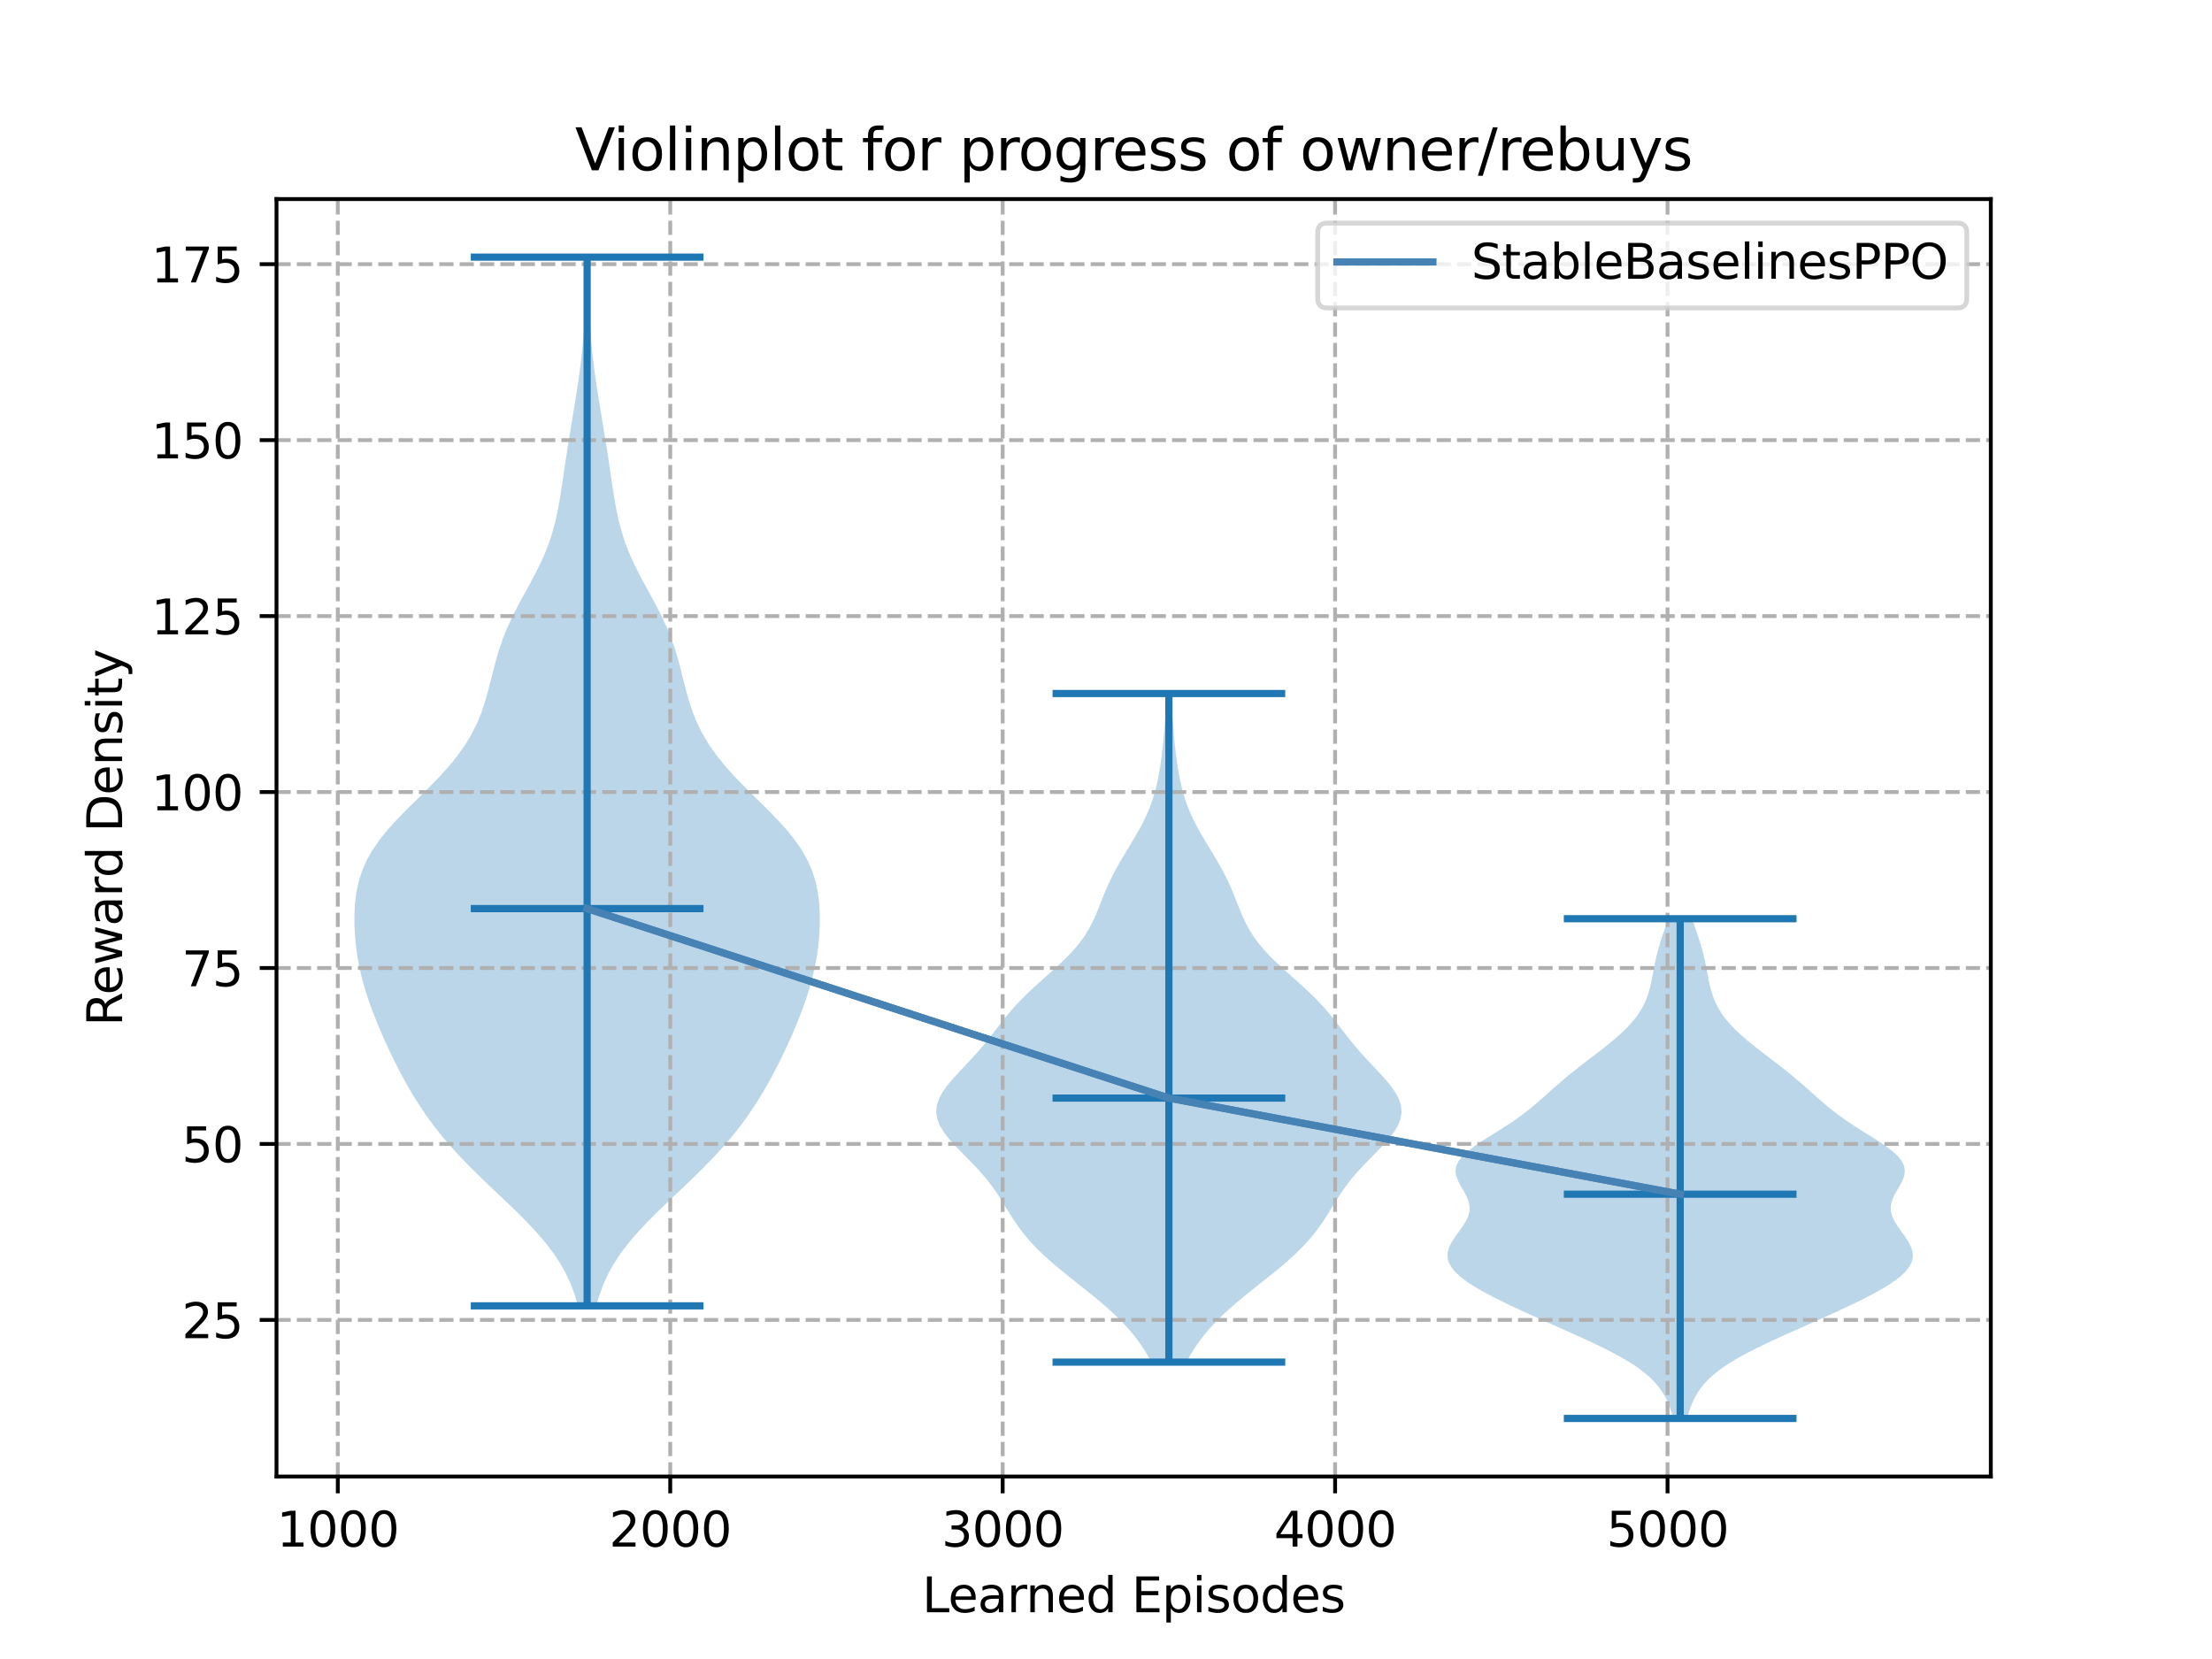 <?xml version="1.0" encoding="utf-8" standalone="no"?>
<!DOCTYPE svg PUBLIC "-//W3C//DTD SVG 1.1//EN"
  "http://www.w3.org/Graphics/SVG/1.1/DTD/svg11.dtd">
<svg xmlns:xlink="http://www.w3.org/1999/xlink" width="460.8pt" height="345.6pt" viewBox="0 0 460.8 345.6" xmlns="http://www.w3.org/2000/svg" version="1.1">
 <defs>
  <style type="text/css">*{stroke-linejoin: round; stroke-linecap: butt}</style>
 </defs>
 <g id="figure_1">
  <g id="patch_1">
   <path d="M 0 345.6 
L 460.8 345.6 
L 460.8 0 
L 0 0 
z
" style="fill: #ffffff"/>
  </g>
  <g id="axes_1">
   <g id="patch_2">
    <path d="M 57.6 307.584 
L 414.72 307.584 
L 414.72 41.472 
L 57.6 41.472 
z
" style="fill: #ffffff"/>
   </g>
   <g id="PolyCollection_1">
    <path d="M 124.227 272.029 
L 120.392 272.029 
L 119.757 269.822 
L 118.948 267.616 
L 117.939 265.409 
L 116.709 263.202 
L 115.247 260.996 
L 113.557 258.789 
L 111.655 256.582 
L 109.574 254.376 
L 107.357 252.169 
L 105.056 249.962 
L 102.723 247.756 
L 100.41 245.549 
L 98.162 243.342 
L 96.014 241.136 
L 93.99 238.929 
L 92.105 236.722 
L 90.359 234.516 
L 88.75 232.309 
L 87.265 230.102 
L 85.89 227.896 
L 84.611 225.689 
L 83.413 223.482 
L 82.283 221.276 
L 81.211 219.069 
L 80.192 216.862 
L 79.223 214.655 
L 78.309 212.449 
L 77.455 210.242 
L 76.672 208.035 
L 75.971 205.829 
L 75.363 203.622 
L 74.854 201.415 
L 74.447 199.209 
L 74.142 197.002 
L 73.938 194.795 
L 73.833 192.589 
L 73.834 190.382 
L 73.958 188.175 
L 74.231 185.969 
L 74.689 183.762 
L 75.374 181.555 
L 76.32 179.349 
L 77.551 177.142 
L 79.072 174.935 
L 80.862 172.729 
L 82.874 170.522 
L 85.042 168.315 
L 87.284 166.109 
L 89.513 163.902 
L 91.651 161.695 
L 93.631 159.489 
L 95.407 157.282 
L 96.955 155.075 
L 98.27 152.868 
L 99.366 150.662 
L 100.27 148.455 
L 101.016 146.248 
L 101.65 144.042 
L 102.217 141.835 
L 102.768 139.628 
L 103.35 137.422 
L 104.006 135.215 
L 104.769 133.008 
L 105.658 130.802 
L 106.671 128.595 
L 107.79 126.388 
L 108.979 124.182 
L 110.191 121.975 
L 111.376 119.768 
L 112.485 117.562 
L 113.483 115.355 
L 114.345 113.148 
L 115.069 110.942 
L 115.663 108.735 
L 116.149 106.528 
L 116.555 104.322 
L 116.911 102.115 
L 117.241 99.908 
L 117.565 97.702 
L 117.895 95.495 
L 118.236 93.288 
L 118.588 91.082 
L 118.949 88.875 
L 119.314 86.668 
L 119.677 84.461 
L 120.033 82.255 
L 120.373 80.048 
L 120.692 77.841 
L 120.98 75.635 
L 121.231 73.428 
L 121.441 71.221 
L 121.606 69.015 
L 121.729 66.808 
L 121.812 64.601 
L 121.864 62.395 
L 121.893 60.188 
L 121.908 57.981 
L 121.919 55.775 
L 121.931 53.568 
L 122.687 53.568 
L 122.687 53.568 
L 122.7 55.775 
L 122.71 57.981 
L 122.726 60.188 
L 122.754 62.395 
L 122.806 64.601 
L 122.89 66.808 
L 123.012 69.015 
L 123.178 71.221 
L 123.388 73.428 
L 123.639 75.635 
L 123.927 77.841 
L 124.245 80.048 
L 124.586 82.255 
L 124.941 84.461 
L 125.305 86.668 
L 125.67 88.875 
L 126.031 91.082 
L 126.383 93.288 
L 126.724 95.495 
L 127.054 97.702 
L 127.378 99.908 
L 127.708 102.115 
L 128.064 104.322 
L 128.47 106.528 
L 128.956 108.735 
L 129.55 110.942 
L 130.273 113.148 
L 131.136 115.355 
L 132.133 117.562 
L 133.243 119.768 
L 134.427 121.975 
L 135.64 124.182 
L 136.829 126.388 
L 137.947 128.595 
L 138.961 130.802 
L 139.849 133.008 
L 140.613 135.215 
L 141.269 137.422 
L 141.851 139.628 
L 142.401 141.835 
L 142.969 144.042 
L 143.602 146.248 
L 144.349 148.455 
L 145.252 150.662 
L 146.348 152.868 
L 147.664 155.075 
L 149.211 157.282 
L 150.987 159.489 
L 152.967 161.695 
L 155.105 163.902 
L 157.335 166.109 
L 159.577 168.315 
L 161.744 170.522 
L 163.756 172.729 
L 165.546 174.935 
L 167.067 177.142 
L 168.299 179.349 
L 169.245 181.555 
L 169.929 183.762 
L 170.388 185.969 
L 170.661 188.175 
L 170.785 190.382 
L 170.786 192.589 
L 170.681 194.795 
L 170.476 197.002 
L 170.172 199.209 
L 169.765 201.415 
L 169.256 203.622 
L 168.647 205.829 
L 167.946 208.035 
L 167.163 210.242 
L 166.31 212.449 
L 165.395 214.655 
L 164.427 216.862 
L 163.408 219.069 
L 162.336 221.276 
L 161.206 223.482 
L 160.007 225.689 
L 158.728 227.896 
L 157.354 230.102 
L 155.869 232.309 
L 154.259 234.516 
L 152.514 236.722 
L 150.628 238.929 
L 148.605 241.136 
L 146.457 243.342 
L 144.209 245.549 
L 141.896 247.756 
L 139.563 249.962 
L 137.261 252.169 
L 135.044 254.376 
L 132.964 256.582 
L 131.062 258.789 
L 129.372 260.996 
L 127.91 263.202 
L 126.679 265.409 
L 125.67 267.616 
L 124.862 269.822 
L 124.227 272.029 
z
" clip-path="url(#p35a8579aae)" style="fill: #1f77b4; fill-opacity: 0.3"/>
   </g>
   <g id="PolyCollection_2">
    <path d="M 247.156 283.759 
L 239.846 283.759 
L 239.077 282.352 
L 238.214 280.945 
L 237.25 279.538 
L 236.177 278.131 
L 234.989 276.724 
L 233.682 275.317 
L 232.258 273.91 
L 230.723 272.503 
L 229.092 271.096 
L 227.384 269.689 
L 225.628 268.282 
L 223.852 266.875 
L 222.09 265.468 
L 220.373 264.061 
L 218.73 262.654 
L 217.184 261.247 
L 215.753 259.841 
L 214.445 258.434 
L 213.262 257.027 
L 212.194 255.62 
L 211.223 254.213 
L 210.321 252.806 
L 209.456 251.399 
L 208.59 249.992 
L 207.684 248.585 
L 206.703 247.178 
L 205.625 245.771 
L 204.438 244.364 
L 203.15 242.957 
L 201.786 241.55 
L 200.391 240.143 
L 199.025 238.736 
L 197.758 237.329 
L 196.662 235.923 
L 195.807 234.516 
L 195.249 233.109 
L 195.024 231.702 
L 195.147 230.295 
L 195.606 228.888 
L 196.366 227.481 
L 197.371 226.074 
L 198.554 224.667 
L 199.845 223.26 
L 201.177 221.853 
L 202.495 220.446 
L 203.762 219.039 
L 204.962 217.632 
L 206.1 216.225 
L 207.194 214.818 
L 208.279 213.411 
L 209.39 212.004 
L 210.562 210.598 
L 211.82 209.191 
L 213.177 207.784 
L 214.63 206.377 
L 216.159 204.97 
L 217.732 203.563 
L 219.307 202.156 
L 220.841 200.749 
L 222.289 199.342 
L 223.618 197.935 
L 224.803 196.528 
L 225.836 195.121 
L 226.723 193.714 
L 227.481 192.307 
L 228.139 190.9 
L 228.729 189.493 
L 229.287 188.086 
L 229.845 186.68 
L 230.428 185.273 
L 231.056 183.866 
L 231.738 182.459 
L 232.477 181.052 
L 233.266 179.645 
L 234.094 178.238 
L 234.944 176.831 
L 235.795 175.424 
L 236.629 174.017 
L 237.424 172.61 
L 238.165 171.203 
L 238.839 169.796 
L 239.438 168.389 
L 239.962 166.982 
L 240.411 165.575 
L 240.793 164.168 
L 241.118 162.762 
L 241.395 161.355 
L 241.634 159.948 
L 241.844 158.541 
L 242.03 157.134 
L 242.196 155.727 
L 242.344 154.32 
L 242.475 152.913 
L 242.59 151.506 
L 242.69 150.099 
L 242.776 148.692 
L 242.852 147.285 
L 242.92 145.878 
L 242.983 144.471 
L 244.018 144.471 
L 244.018 144.471 
L 244.081 145.878 
L 244.149 147.285 
L 244.225 148.692 
L 244.312 150.099 
L 244.412 151.506 
L 244.527 152.913 
L 244.658 154.32 
L 244.806 155.727 
L 244.972 157.134 
L 245.158 158.541 
L 245.367 159.948 
L 245.606 161.355 
L 245.883 162.762 
L 246.208 164.168 
L 246.59 165.575 
L 247.04 166.982 
L 247.563 168.389 
L 248.163 169.796 
L 248.837 171.203 
L 249.578 172.61 
L 250.373 174.017 
L 251.206 175.424 
L 252.058 176.831 
L 252.907 178.238 
L 253.735 179.645 
L 254.525 181.052 
L 255.264 182.459 
L 255.946 183.866 
L 256.573 185.273 
L 257.156 186.68 
L 257.714 188.086 
L 258.272 189.493 
L 258.863 190.9 
L 259.521 192.307 
L 260.279 193.714 
L 261.165 195.121 
L 262.198 196.528 
L 263.384 197.935 
L 264.712 199.342 
L 266.161 200.749 
L 267.694 202.156 
L 269.27 203.563 
L 270.843 204.97 
L 272.372 206.377 
L 273.824 207.784 
L 275.182 209.191 
L 276.44 210.598 
L 277.612 212.004 
L 278.723 213.411 
L 279.807 214.818 
L 280.902 216.225 
L 282.039 217.632 
L 283.239 219.039 
L 284.507 220.446 
L 285.824 221.853 
L 287.156 223.26 
L 288.447 224.667 
L 289.631 226.074 
L 290.636 227.481 
L 291.395 228.888 
L 291.854 230.295 
L 291.977 231.702 
L 291.753 233.109 
L 291.194 234.516 
L 290.339 235.923 
L 289.244 237.329 
L 287.977 238.736 
L 286.61 240.143 
L 285.215 241.55 
L 283.852 242.957 
L 282.563 244.364 
L 281.376 245.771 
L 280.298 247.178 
L 279.318 248.585 
L 278.412 249.992 
L 277.545 251.399 
L 276.68 252.806 
L 275.779 254.213 
L 274.808 255.62 
L 273.74 257.027 
L 272.556 258.434 
L 271.249 259.841 
L 269.818 261.247 
L 268.272 262.654 
L 266.629 264.061 
L 264.912 265.468 
L 263.15 266.875 
L 261.374 268.282 
L 259.617 269.689 
L 257.91 271.096 
L 256.278 272.503 
L 254.743 273.91 
L 253.319 275.317 
L 252.013 276.724 
L 250.825 278.131 
L 249.752 279.538 
L 248.787 280.945 
L 247.924 282.352 
L 247.156 283.759 
z
" clip-path="url(#p35a8579aae)" style="fill: #1f77b4; fill-opacity: 0.3"/>
   </g>
   <g id="PolyCollection_3">
    <path d="M 351.45 295.488 
L 348.571 295.488 
L 348.279 294.436 
L 347.936 293.385 
L 347.528 292.333 
L 347.039 291.282 
L 346.449 290.23 
L 345.736 289.179 
L 344.879 288.127 
L 343.857 287.076 
L 342.656 286.024 
L 341.266 284.973 
L 339.687 283.921 
L 337.925 282.87 
L 335.999 281.818 
L 333.929 280.767 
L 331.745 279.715 
L 329.475 278.664 
L 327.149 277.612 
L 324.793 276.561 
L 322.431 275.509 
L 320.081 274.458 
L 317.762 273.406 
L 315.492 272.355 
L 313.288 271.303 
L 311.177 270.252 
L 309.188 269.2 
L 307.354 268.149 
L 305.714 267.097 
L 304.306 266.046 
L 303.163 264.994 
L 302.312 263.943 
L 301.769 262.891 
L 301.534 261.84 
L 301.593 260.788 
L 301.914 259.737 
L 302.449 258.685 
L 303.135 257.634 
L 303.896 256.582 
L 304.652 255.531 
L 305.318 254.479 
L 305.822 253.428 
L 306.107 252.376 
L 306.144 251.325 
L 305.933 250.273 
L 305.512 249.222 
L 304.948 248.17 
L 304.331 247.119 
L 303.768 246.067 
L 303.362 245.016 
L 303.202 243.964 
L 303.355 242.913 
L 303.852 241.861 
L 304.691 240.81 
L 305.839 239.758 
L 307.235 238.707 
L 308.807 237.655 
L 310.474 236.604 
L 312.164 235.552 
L 313.817 234.501 
L 315.393 233.449 
L 316.869 232.398 
L 318.244 231.346 
L 319.531 230.295 
L 320.754 229.243 
L 321.94 228.192 
L 323.117 227.14 
L 324.308 226.089 
L 325.53 225.037 
L 326.791 223.986 
L 328.093 222.934 
L 329.432 221.883 
L 330.795 220.831 
L 332.169 219.78 
L 333.534 218.728 
L 334.869 217.677 
L 336.154 216.625 
L 337.368 215.574 
L 338.492 214.522 
L 339.513 213.471 
L 340.421 212.419 
L 341.212 211.368 
L 341.887 210.316 
L 342.454 209.265 
L 342.922 208.213 
L 343.305 207.162 
L 343.618 206.11 
L 343.878 205.059 
L 344.101 204.007 
L 344.304 202.956 
L 344.502 201.904 
L 344.709 200.853 
L 344.934 199.801 
L 345.184 198.75 
L 345.462 197.698 
L 345.766 196.647 
L 346.094 195.595 
L 346.44 194.544 
L 346.798 193.492 
L 347.159 192.441 
L 347.517 191.389 
L 352.504 191.389 
L 352.504 191.389 
L 352.863 192.441 
L 353.224 193.492 
L 353.581 194.544 
L 353.927 195.595 
L 354.255 196.647 
L 354.56 197.698 
L 354.837 198.75 
L 355.087 199.801 
L 355.312 200.853 
L 355.519 201.904 
L 355.717 202.956 
L 355.92 204.007 
L 356.144 205.059 
L 356.403 206.11 
L 356.716 207.162 
L 357.099 208.213 
L 357.568 209.265 
L 358.134 210.316 
L 358.81 211.368 
L 359.601 212.419 
L 360.509 213.471 
L 361.529 214.522 
L 362.654 215.574 
L 363.867 216.625 
L 365.152 217.677 
L 366.488 218.728 
L 367.852 219.78 
L 369.226 220.831 
L 370.59 221.883 
L 371.928 222.934 
L 373.231 223.986 
L 374.492 225.037 
L 375.713 226.089 
L 376.904 227.14 
L 378.081 228.192 
L 379.267 229.243 
L 380.49 230.295 
L 381.777 231.346 
L 383.153 232.398 
L 384.629 233.449 
L 386.204 234.501 
L 387.857 235.552 
L 389.547 236.604 
L 391.215 237.655 
L 392.786 238.707 
L 394.183 239.758 
L 395.33 240.81 
L 396.169 241.861 
L 396.666 242.913 
L 396.819 243.964 
L 396.66 245.016 
L 396.253 246.067 
L 395.69 247.119 
L 395.074 248.17 
L 394.509 249.222 
L 394.088 250.273 
L 393.878 251.325 
L 393.914 252.376 
L 394.2 253.428 
L 394.703 254.479 
L 395.37 255.531 
L 396.125 256.582 
L 396.887 257.634 
L 397.573 258.685 
L 398.108 259.737 
L 398.429 260.788 
L 398.487 261.84 
L 398.252 262.891 
L 397.709 263.943 
L 396.858 264.994 
L 395.716 266.046 
L 394.307 267.097 
L 392.667 268.149 
L 390.834 269.2 
L 388.844 270.252 
L 386.733 271.303 
L 384.53 272.355 
L 382.259 273.406 
L 379.94 274.458 
L 377.591 275.509 
L 375.228 276.561 
L 372.872 277.612 
L 370.546 278.664 
L 368.277 279.715 
L 366.092 280.767 
L 364.023 281.818 
L 362.096 282.87 
L 360.335 283.921 
L 358.755 284.973 
L 357.365 286.024 
L 356.164 287.076 
L 355.142 288.127 
L 354.285 289.179 
L 353.572 290.23 
L 352.982 291.282 
L 352.493 292.333 
L 352.086 293.385 
L 351.742 294.436 
L 351.45 295.488 
z
" clip-path="url(#p35a8579aae)" style="fill: #1f77b4; fill-opacity: 0.3"/>
   </g>
   <g id="matplotlib.axis_1">
    <g id="xtick_1">
     <g id="line2d_1">
      <path d="M 70.37 307.584 
L 70.37 41.472 
" clip-path="url(#p35a8579aae)" style="fill: none; stroke-dasharray: 2.96,1.28; stroke-dashoffset: 0; stroke: #b0b0b0; stroke-width: 0.8"/>
     </g>
     <g id="line2d_2">
      <defs>
       <path id="mff1daef02c" d="M 0 0 
L 0 3.5 
" style="stroke: #000000; stroke-width: 0.8"/>
      </defs>
      <g>
       <use xlink:href="#mff1daef02c" x="70.37" y="307.584" style="stroke: #000000; stroke-width: 0.8"/>
      </g>
     </g>
     <g id="text_1">
      <!-- 1000 -->
      <g transform="translate(57.645 322.182)scale(0.1 -0.1)">
       <defs>
        <path id="DejaVuSans-31" d="M 794 531 
L 1825 531 
L 1825 4091 
L 703 3866 
L 703 4441 
L 1819 4666 
L 2450 4666 
L 2450 531 
L 3481 531 
L 3481 0 
L 794 0 
L 794 531 
z
" transform="scale(0.016)"/>
        <path id="DejaVuSans-30" d="M 2034 4250 
Q 1547 4250 1301 3770 
Q 1056 3291 1056 2328 
Q 1056 1369 1301 889 
Q 1547 409 2034 409 
Q 2525 409 2770 889 
Q 3016 1369 3016 2328 
Q 3016 3291 2770 3770 
Q 2525 4250 2034 4250 
z
M 2034 4750 
Q 2819 4750 3233 4129 
Q 3647 3509 3647 2328 
Q 3647 1150 3233 529 
Q 2819 -91 2034 -91 
Q 1250 -91 836 529 
Q 422 1150 422 2328 
Q 422 3509 836 4129 
Q 1250 4750 2034 4750 
z
" transform="scale(0.016)"/>
       </defs>
       <use xlink:href="#DejaVuSans-31"/>
       <use xlink:href="#DejaVuSans-30" x="63.623"/>
       <use xlink:href="#DejaVuSans-30" x="127.246"/>
       <use xlink:href="#DejaVuSans-30" x="190.869"/>
      </g>
     </g>
    </g>
    <g id="xtick_2">
     <g id="line2d_3">
      <path d="M 139.622 307.584 
L 139.622 41.472 
" clip-path="url(#p35a8579aae)" style="fill: none; stroke-dasharray: 2.96,1.28; stroke-dashoffset: 0; stroke: #b0b0b0; stroke-width: 0.8"/>
     </g>
     <g id="line2d_4">
      <g>
       <use xlink:href="#mff1daef02c" x="139.622" y="307.584" style="stroke: #000000; stroke-width: 0.8"/>
      </g>
     </g>
     <g id="text_2">
      <!-- 2000 -->
      <g transform="translate(126.897 322.182)scale(0.1 -0.1)">
       <defs>
        <path id="DejaVuSans-32" d="M 1228 531 
L 3431 531 
L 3431 0 
L 469 0 
L 469 531 
Q 828 903 1448 1529 
Q 2069 2156 2228 2338 
Q 2531 2678 2651 2914 
Q 2772 3150 2772 3378 
Q 2772 3750 2511 3984 
Q 2250 4219 1831 4219 
Q 1534 4219 1204 4116 
Q 875 4013 500 3803 
L 500 4441 
Q 881 4594 1212 4672 
Q 1544 4750 1819 4750 
Q 2544 4750 2975 4387 
Q 3406 4025 3406 3419 
Q 3406 3131 3298 2873 
Q 3191 2616 2906 2266 
Q 2828 2175 2409 1742 
Q 1991 1309 1228 531 
z
" transform="scale(0.016)"/>
       </defs>
       <use xlink:href="#DejaVuSans-32"/>
       <use xlink:href="#DejaVuSans-30" x="63.623"/>
       <use xlink:href="#DejaVuSans-30" x="127.246"/>
       <use xlink:href="#DejaVuSans-30" x="190.869"/>
      </g>
     </g>
    </g>
    <g id="xtick_3">
     <g id="line2d_5">
      <path d="M 208.875 307.584 
L 208.875 41.472 
" clip-path="url(#p35a8579aae)" style="fill: none; stroke-dasharray: 2.96,1.28; stroke-dashoffset: 0; stroke: #b0b0b0; stroke-width: 0.8"/>
     </g>
     <g id="line2d_6">
      <g>
       <use xlink:href="#mff1daef02c" x="208.875" y="307.584" style="stroke: #000000; stroke-width: 0.8"/>
      </g>
     </g>
     <g id="text_3">
      <!-- 3000 -->
      <g transform="translate(196.15 322.182)scale(0.1 -0.1)">
       <defs>
        <path id="DejaVuSans-33" d="M 2597 2516 
Q 3050 2419 3304 2112 
Q 3559 1806 3559 1356 
Q 3559 666 3084 287 
Q 2609 -91 1734 -91 
Q 1441 -91 1130 -33 
Q 819 25 488 141 
L 488 750 
Q 750 597 1062 519 
Q 1375 441 1716 441 
Q 2309 441 2620 675 
Q 2931 909 2931 1356 
Q 2931 1769 2642 2001 
Q 2353 2234 1838 2234 
L 1294 2234 
L 1294 2753 
L 1863 2753 
Q 2328 2753 2575 2939 
Q 2822 3125 2822 3475 
Q 2822 3834 2567 4026 
Q 2313 4219 1838 4219 
Q 1578 4219 1281 4162 
Q 984 4106 628 3988 
L 628 4550 
Q 988 4650 1302 4700 
Q 1616 4750 1894 4750 
Q 2613 4750 3031 4423 
Q 3450 4097 3450 3541 
Q 3450 3153 3228 2886 
Q 3006 2619 2597 2516 
z
" transform="scale(0.016)"/>
       </defs>
       <use xlink:href="#DejaVuSans-33"/>
       <use xlink:href="#DejaVuSans-30" x="63.623"/>
       <use xlink:href="#DejaVuSans-30" x="127.246"/>
       <use xlink:href="#DejaVuSans-30" x="190.869"/>
      </g>
     </g>
    </g>
    <g id="xtick_4">
     <g id="line2d_7">
      <path d="M 278.127 307.584 
L 278.127 41.472 
" clip-path="url(#p35a8579aae)" style="fill: none; stroke-dasharray: 2.96,1.28; stroke-dashoffset: 0; stroke: #b0b0b0; stroke-width: 0.8"/>
     </g>
     <g id="line2d_8">
      <g>
       <use xlink:href="#mff1daef02c" x="278.127" y="307.584" style="stroke: #000000; stroke-width: 0.8"/>
      </g>
     </g>
     <g id="text_4">
      <!-- 4000 -->
      <g transform="translate(265.402 322.182)scale(0.1 -0.1)">
       <defs>
        <path id="DejaVuSans-34" d="M 2419 4116 
L 825 1625 
L 2419 1625 
L 2419 4116 
z
M 2253 4666 
L 3047 4666 
L 3047 1625 
L 3713 1625 
L 3713 1100 
L 3047 1100 
L 3047 0 
L 2419 0 
L 2419 1100 
L 313 1100 
L 313 1709 
L 2253 4666 
z
" transform="scale(0.016)"/>
       </defs>
       <use xlink:href="#DejaVuSans-34"/>
       <use xlink:href="#DejaVuSans-30" x="63.623"/>
       <use xlink:href="#DejaVuSans-30" x="127.246"/>
       <use xlink:href="#DejaVuSans-30" x="190.869"/>
      </g>
     </g>
    </g>
    <g id="xtick_5">
     <g id="line2d_9">
      <path d="M 347.379 307.584 
L 347.379 41.472 
" clip-path="url(#p35a8579aae)" style="fill: none; stroke-dasharray: 2.96,1.28; stroke-dashoffset: 0; stroke: #b0b0b0; stroke-width: 0.8"/>
     </g>
     <g id="line2d_10">
      <g>
       <use xlink:href="#mff1daef02c" x="347.379" y="307.584" style="stroke: #000000; stroke-width: 0.8"/>
      </g>
     </g>
     <g id="text_5">
      <!-- 5000 -->
      <g transform="translate(334.654 322.182)scale(0.1 -0.1)">
       <defs>
        <path id="DejaVuSans-35" d="M 691 4666 
L 3169 4666 
L 3169 4134 
L 1269 4134 
L 1269 2991 
Q 1406 3038 1543 3061 
Q 1681 3084 1819 3084 
Q 2600 3084 3056 2656 
Q 3513 2228 3513 1497 
Q 3513 744 3044 326 
Q 2575 -91 1722 -91 
Q 1428 -91 1123 -41 
Q 819 9 494 109 
L 494 744 
Q 775 591 1075 516 
Q 1375 441 1709 441 
Q 2250 441 2565 725 
Q 2881 1009 2881 1497 
Q 2881 1984 2565 2268 
Q 2250 2553 1709 2553 
Q 1456 2553 1204 2497 
Q 953 2441 691 2322 
L 691 4666 
z
" transform="scale(0.016)"/>
       </defs>
       <use xlink:href="#DejaVuSans-35"/>
       <use xlink:href="#DejaVuSans-30" x="63.623"/>
       <use xlink:href="#DejaVuSans-30" x="127.246"/>
       <use xlink:href="#DejaVuSans-30" x="190.869"/>
      </g>
     </g>
    </g>
    <g id="text_6">
     <!-- Learned Episodes -->
     <g transform="translate(192.102 335.861)scale(0.1 -0.1)">
      <defs>
       <path id="DejaVuSans-4c" d="M 628 4666 
L 1259 4666 
L 1259 531 
L 3531 531 
L 3531 0 
L 628 0 
L 628 4666 
z
" transform="scale(0.016)"/>
       <path id="DejaVuSans-65" d="M 3597 1894 
L 3597 1613 
L 953 1613 
Q 991 1019 1311 708 
Q 1631 397 2203 397 
Q 2534 397 2845 478 
Q 3156 559 3463 722 
L 3463 178 
Q 3153 47 2828 -22 
Q 2503 -91 2169 -91 
Q 1331 -91 842 396 
Q 353 884 353 1716 
Q 353 2575 817 3079 
Q 1281 3584 2069 3584 
Q 2775 3584 3186 3129 
Q 3597 2675 3597 1894 
z
M 3022 2063 
Q 3016 2534 2758 2815 
Q 2500 3097 2075 3097 
Q 1594 3097 1305 2825 
Q 1016 2553 972 2059 
L 3022 2063 
z
" transform="scale(0.016)"/>
       <path id="DejaVuSans-61" d="M 2194 1759 
Q 1497 1759 1228 1600 
Q 959 1441 959 1056 
Q 959 750 1161 570 
Q 1363 391 1709 391 
Q 2188 391 2477 730 
Q 2766 1069 2766 1631 
L 2766 1759 
L 2194 1759 
z
M 3341 1997 
L 3341 0 
L 2766 0 
L 2766 531 
Q 2569 213 2275 61 
Q 1981 -91 1556 -91 
Q 1019 -91 701 211 
Q 384 513 384 1019 
Q 384 1609 779 1909 
Q 1175 2209 1959 2209 
L 2766 2209 
L 2766 2266 
Q 2766 2663 2505 2880 
Q 2244 3097 1772 3097 
Q 1472 3097 1187 3025 
Q 903 2953 641 2809 
L 641 3341 
Q 956 3463 1253 3523 
Q 1550 3584 1831 3584 
Q 2591 3584 2966 3190 
Q 3341 2797 3341 1997 
z
" transform="scale(0.016)"/>
       <path id="DejaVuSans-72" d="M 2631 2963 
Q 2534 3019 2420 3045 
Q 2306 3072 2169 3072 
Q 1681 3072 1420 2755 
Q 1159 2438 1159 1844 
L 1159 0 
L 581 0 
L 581 3500 
L 1159 3500 
L 1159 2956 
Q 1341 3275 1631 3429 
Q 1922 3584 2338 3584 
Q 2397 3584 2469 3576 
Q 2541 3569 2628 3553 
L 2631 2963 
z
" transform="scale(0.016)"/>
       <path id="DejaVuSans-6e" d="M 3513 2113 
L 3513 0 
L 2938 0 
L 2938 2094 
Q 2938 2591 2744 2837 
Q 2550 3084 2163 3084 
Q 1697 3084 1428 2787 
Q 1159 2491 1159 1978 
L 1159 0 
L 581 0 
L 581 3500 
L 1159 3500 
L 1159 2956 
Q 1366 3272 1645 3428 
Q 1925 3584 2291 3584 
Q 2894 3584 3203 3211 
Q 3513 2838 3513 2113 
z
" transform="scale(0.016)"/>
       <path id="DejaVuSans-64" d="M 2906 2969 
L 2906 4863 
L 3481 4863 
L 3481 0 
L 2906 0 
L 2906 525 
Q 2725 213 2448 61 
Q 2172 -91 1784 -91 
Q 1150 -91 751 415 
Q 353 922 353 1747 
Q 353 2572 751 3078 
Q 1150 3584 1784 3584 
Q 2172 3584 2448 3432 
Q 2725 3281 2906 2969 
z
M 947 1747 
Q 947 1113 1208 752 
Q 1469 391 1925 391 
Q 2381 391 2643 752 
Q 2906 1113 2906 1747 
Q 2906 2381 2643 2742 
Q 2381 3103 1925 3103 
Q 1469 3103 1208 2742 
Q 947 2381 947 1747 
z
" transform="scale(0.016)"/>
       <path id="DejaVuSans-20" transform="scale(0.016)"/>
       <path id="DejaVuSans-45" d="M 628 4666 
L 3578 4666 
L 3578 4134 
L 1259 4134 
L 1259 2753 
L 3481 2753 
L 3481 2222 
L 1259 2222 
L 1259 531 
L 3634 531 
L 3634 0 
L 628 0 
L 628 4666 
z
" transform="scale(0.016)"/>
       <path id="DejaVuSans-70" d="M 1159 525 
L 1159 -1331 
L 581 -1331 
L 581 3500 
L 1159 3500 
L 1159 2969 
Q 1341 3281 1617 3432 
Q 1894 3584 2278 3584 
Q 2916 3584 3314 3078 
Q 3713 2572 3713 1747 
Q 3713 922 3314 415 
Q 2916 -91 2278 -91 
Q 1894 -91 1617 61 
Q 1341 213 1159 525 
z
M 3116 1747 
Q 3116 2381 2855 2742 
Q 2594 3103 2138 3103 
Q 1681 3103 1420 2742 
Q 1159 2381 1159 1747 
Q 1159 1113 1420 752 
Q 1681 391 2138 391 
Q 2594 391 2855 752 
Q 3116 1113 3116 1747 
z
" transform="scale(0.016)"/>
       <path id="DejaVuSans-69" d="M 603 3500 
L 1178 3500 
L 1178 0 
L 603 0 
L 603 3500 
z
M 603 4863 
L 1178 4863 
L 1178 4134 
L 603 4134 
L 603 4863 
z
" transform="scale(0.016)"/>
       <path id="DejaVuSans-73" d="M 2834 3397 
L 2834 2853 
Q 2591 2978 2328 3040 
Q 2066 3103 1784 3103 
Q 1356 3103 1142 2972 
Q 928 2841 928 2578 
Q 928 2378 1081 2264 
Q 1234 2150 1697 2047 
L 1894 2003 
Q 2506 1872 2764 1633 
Q 3022 1394 3022 966 
Q 3022 478 2636 193 
Q 2250 -91 1575 -91 
Q 1294 -91 989 -36 
Q 684 19 347 128 
L 347 722 
Q 666 556 975 473 
Q 1284 391 1588 391 
Q 1994 391 2212 530 
Q 2431 669 2431 922 
Q 2431 1156 2273 1281 
Q 2116 1406 1581 1522 
L 1381 1569 
Q 847 1681 609 1914 
Q 372 2147 372 2553 
Q 372 3047 722 3315 
Q 1072 3584 1716 3584 
Q 2034 3584 2315 3537 
Q 2597 3491 2834 3397 
z
" transform="scale(0.016)"/>
       <path id="DejaVuSans-6f" d="M 1959 3097 
Q 1497 3097 1228 2736 
Q 959 2375 959 1747 
Q 959 1119 1226 758 
Q 1494 397 1959 397 
Q 2419 397 2687 759 
Q 2956 1122 2956 1747 
Q 2956 2369 2687 2733 
Q 2419 3097 1959 3097 
z
M 1959 3584 
Q 2709 3584 3137 3096 
Q 3566 2609 3566 1747 
Q 3566 888 3137 398 
Q 2709 -91 1959 -91 
Q 1206 -91 779 398 
Q 353 888 353 1747 
Q 353 2609 779 3096 
Q 1206 3584 1959 3584 
z
" transform="scale(0.016)"/>
      </defs>
      <use xlink:href="#DejaVuSans-4c"/>
      <use xlink:href="#DejaVuSans-65" x="53.963"/>
      <use xlink:href="#DejaVuSans-61" x="115.486"/>
      <use xlink:href="#DejaVuSans-72" x="176.766"/>
      <use xlink:href="#DejaVuSans-6e" x="216.129"/>
      <use xlink:href="#DejaVuSans-65" x="279.508"/>
      <use xlink:href="#DejaVuSans-64" x="341.031"/>
      <use xlink:href="#DejaVuSans-20" x="404.508"/>
      <use xlink:href="#DejaVuSans-45" x="436.295"/>
      <use xlink:href="#DejaVuSans-70" x="499.479"/>
      <use xlink:href="#DejaVuSans-69" x="562.955"/>
      <use xlink:href="#DejaVuSans-73" x="590.738"/>
      <use xlink:href="#DejaVuSans-6f" x="642.838"/>
      <use xlink:href="#DejaVuSans-64" x="704.02"/>
      <use xlink:href="#DejaVuSans-65" x="767.496"/>
      <use xlink:href="#DejaVuSans-73" x="829.02"/>
     </g>
    </g>
   </g>
   <g id="matplotlib.axis_2">
    <g id="ytick_1">
     <g id="line2d_11">
      <path d="M 57.6 274.961 
L 414.72 274.961 
" clip-path="url(#p35a8579aae)" style="fill: none; stroke-dasharray: 2.96,1.28; stroke-dashoffset: 0; stroke: #b0b0b0; stroke-width: 0.8"/>
     </g>
     <g id="line2d_12">
      <defs>
       <path id="mb7edcaa64b" d="M 0 0 
L -3.5 0 
" style="stroke: #000000; stroke-width: 0.8"/>
      </defs>
      <g>
       <use xlink:href="#mb7edcaa64b" x="57.6" y="274.961" style="stroke: #000000; stroke-width: 0.8"/>
      </g>
     </g>
     <g id="text_7">
      <!-- 25 -->
      <g transform="translate(37.875 278.761)scale(0.1 -0.1)">
       <use xlink:href="#DejaVuSans-32"/>
       <use xlink:href="#DejaVuSans-35" x="63.623"/>
      </g>
     </g>
    </g>
    <g id="ytick_2">
     <g id="line2d_13">
      <path d="M 57.6 238.307 
L 414.72 238.307 
" clip-path="url(#p35a8579aae)" style="fill: none; stroke-dasharray: 2.96,1.28; stroke-dashoffset: 0; stroke: #b0b0b0; stroke-width: 0.8"/>
     </g>
     <g id="line2d_14">
      <g>
       <use xlink:href="#mb7edcaa64b" x="57.6" y="238.307" style="stroke: #000000; stroke-width: 0.8"/>
      </g>
     </g>
     <g id="text_8">
      <!-- 50 -->
      <g transform="translate(37.875 242.106)scale(0.1 -0.1)">
       <use xlink:href="#DejaVuSans-35"/>
       <use xlink:href="#DejaVuSans-30" x="63.623"/>
      </g>
     </g>
    </g>
    <g id="ytick_3">
     <g id="line2d_15">
      <path d="M 57.6 201.652 
L 414.72 201.652 
" clip-path="url(#p35a8579aae)" style="fill: none; stroke-dasharray: 2.96,1.28; stroke-dashoffset: 0; stroke: #b0b0b0; stroke-width: 0.8"/>
     </g>
     <g id="line2d_16">
      <g>
       <use xlink:href="#mb7edcaa64b" x="57.6" y="201.652" style="stroke: #000000; stroke-width: 0.8"/>
      </g>
     </g>
     <g id="text_9">
      <!-- 75 -->
      <g transform="translate(37.875 205.452)scale(0.1 -0.1)">
       <defs>
        <path id="DejaVuSans-37" d="M 525 4666 
L 3525 4666 
L 3525 4397 
L 1831 0 
L 1172 0 
L 2766 4134 
L 525 4134 
L 525 4666 
z
" transform="scale(0.016)"/>
       </defs>
       <use xlink:href="#DejaVuSans-37"/>
       <use xlink:href="#DejaVuSans-35" x="63.623"/>
      </g>
     </g>
    </g>
    <g id="ytick_4">
     <g id="line2d_17">
      <path d="M 57.6 164.998 
L 414.72 164.998 
" clip-path="url(#p35a8579aae)" style="fill: none; stroke-dasharray: 2.96,1.28; stroke-dashoffset: 0; stroke: #b0b0b0; stroke-width: 0.8"/>
     </g>
     <g id="line2d_18">
      <g>
       <use xlink:href="#mb7edcaa64b" x="57.6" y="164.998" style="stroke: #000000; stroke-width: 0.8"/>
      </g>
     </g>
     <g id="text_10">
      <!-- 100 -->
      <g transform="translate(31.512 168.797)scale(0.1 -0.1)">
       <use xlink:href="#DejaVuSans-31"/>
       <use xlink:href="#DejaVuSans-30" x="63.623"/>
       <use xlink:href="#DejaVuSans-30" x="127.246"/>
      </g>
     </g>
    </g>
    <g id="ytick_5">
     <g id="line2d_19">
      <path d="M 57.6 128.343 
L 414.72 128.343 
" clip-path="url(#p35a8579aae)" style="fill: none; stroke-dasharray: 2.96,1.28; stroke-dashoffset: 0; stroke: #b0b0b0; stroke-width: 0.8"/>
     </g>
     <g id="line2d_20">
      <g>
       <use xlink:href="#mb7edcaa64b" x="57.6" y="128.343" style="stroke: #000000; stroke-width: 0.8"/>
      </g>
     </g>
     <g id="text_11">
      <!-- 125 -->
      <g transform="translate(31.512 132.142)scale(0.1 -0.1)">
       <use xlink:href="#DejaVuSans-31"/>
       <use xlink:href="#DejaVuSans-32" x="63.623"/>
       <use xlink:href="#DejaVuSans-35" x="127.246"/>
      </g>
     </g>
    </g>
    <g id="ytick_6">
     <g id="line2d_21">
      <path d="M 57.6 91.689 
L 414.72 91.689 
" clip-path="url(#p35a8579aae)" style="fill: none; stroke-dasharray: 2.96,1.28; stroke-dashoffset: 0; stroke: #b0b0b0; stroke-width: 0.8"/>
     </g>
     <g id="line2d_22">
      <g>
       <use xlink:href="#mb7edcaa64b" x="57.6" y="91.689" style="stroke: #000000; stroke-width: 0.8"/>
      </g>
     </g>
     <g id="text_12">
      <!-- 150 -->
      <g transform="translate(31.512 95.488)scale(0.1 -0.1)">
       <use xlink:href="#DejaVuSans-31"/>
       <use xlink:href="#DejaVuSans-35" x="63.623"/>
       <use xlink:href="#DejaVuSans-30" x="127.246"/>
      </g>
     </g>
    </g>
    <g id="ytick_7">
     <g id="line2d_23">
      <path d="M 57.6 55.034 
L 414.72 55.034 
" clip-path="url(#p35a8579aae)" style="fill: none; stroke-dasharray: 2.96,1.28; stroke-dashoffset: 0; stroke: #b0b0b0; stroke-width: 0.8"/>
     </g>
     <g id="line2d_24">
      <g>
       <use xlink:href="#mb7edcaa64b" x="57.6" y="55.034" style="stroke: #000000; stroke-width: 0.8"/>
      </g>
     </g>
     <g id="text_13">
      <!-- 175 -->
      <g transform="translate(31.512 58.833)scale(0.1 -0.1)">
       <use xlink:href="#DejaVuSans-31"/>
       <use xlink:href="#DejaVuSans-37" x="63.623"/>
       <use xlink:href="#DejaVuSans-35" x="127.246"/>
      </g>
     </g>
    </g>
    <g id="text_14">
     <!-- Reward Density -->
     <g transform="translate(25.433 213.747)rotate(-90)scale(0.1 -0.1)">
      <defs>
       <path id="DejaVuSans-52" d="M 2841 2188 
Q 3044 2119 3236 1894 
Q 3428 1669 3622 1275 
L 4263 0 
L 3584 0 
L 2988 1197 
Q 2756 1666 2539 1819 
Q 2322 1972 1947 1972 
L 1259 1972 
L 1259 0 
L 628 0 
L 628 4666 
L 2053 4666 
Q 2853 4666 3247 4331 
Q 3641 3997 3641 3322 
Q 3641 2881 3436 2590 
Q 3231 2300 2841 2188 
z
M 1259 4147 
L 1259 2491 
L 2053 2491 
Q 2509 2491 2742 2702 
Q 2975 2913 2975 3322 
Q 2975 3731 2742 3939 
Q 2509 4147 2053 4147 
L 1259 4147 
z
" transform="scale(0.016)"/>
       <path id="DejaVuSans-77" d="M 269 3500 
L 844 3500 
L 1563 769 
L 2278 3500 
L 2956 3500 
L 3675 769 
L 4391 3500 
L 4966 3500 
L 4050 0 
L 3372 0 
L 2619 2869 
L 1863 0 
L 1184 0 
L 269 3500 
z
" transform="scale(0.016)"/>
       <path id="DejaVuSans-44" d="M 1259 4147 
L 1259 519 
L 2022 519 
Q 2988 519 3436 956 
Q 3884 1394 3884 2338 
Q 3884 3275 3436 3711 
Q 2988 4147 2022 4147 
L 1259 4147 
z
M 628 4666 
L 1925 4666 
Q 3281 4666 3915 4102 
Q 4550 3538 4550 2338 
Q 4550 1131 3912 565 
Q 3275 0 1925 0 
L 628 0 
L 628 4666 
z
" transform="scale(0.016)"/>
       <path id="DejaVuSans-74" d="M 1172 4494 
L 1172 3500 
L 2356 3500 
L 2356 3053 
L 1172 3053 
L 1172 1153 
Q 1172 725 1289 603 
Q 1406 481 1766 481 
L 2356 481 
L 2356 0 
L 1766 0 
Q 1100 0 847 248 
Q 594 497 594 1153 
L 594 3053 
L 172 3053 
L 172 3500 
L 594 3500 
L 594 4494 
L 1172 4494 
z
" transform="scale(0.016)"/>
       <path id="DejaVuSans-79" d="M 2059 -325 
Q 1816 -950 1584 -1140 
Q 1353 -1331 966 -1331 
L 506 -1331 
L 506 -850 
L 844 -850 
Q 1081 -850 1212 -737 
Q 1344 -625 1503 -206 
L 1606 56 
L 191 3500 
L 800 3500 
L 1894 763 
L 2988 3500 
L 3597 3500 
L 2059 -325 
z
" transform="scale(0.016)"/>
      </defs>
      <use xlink:href="#DejaVuSans-52"/>
      <use xlink:href="#DejaVuSans-65" x="64.982"/>
      <use xlink:href="#DejaVuSans-77" x="126.506"/>
      <use xlink:href="#DejaVuSans-61" x="208.293"/>
      <use xlink:href="#DejaVuSans-72" x="269.572"/>
      <use xlink:href="#DejaVuSans-64" x="308.936"/>
      <use xlink:href="#DejaVuSans-20" x="372.412"/>
      <use xlink:href="#DejaVuSans-44" x="404.199"/>
      <use xlink:href="#DejaVuSans-65" x="481.201"/>
      <use xlink:href="#DejaVuSans-6e" x="542.725"/>
      <use xlink:href="#DejaVuSans-73" x="606.104"/>
      <use xlink:href="#DejaVuSans-69" x="658.203"/>
      <use xlink:href="#DejaVuSans-74" x="685.986"/>
      <use xlink:href="#DejaVuSans-79" x="725.195"/>
     </g>
    </g>
   </g>
   <g id="LineCollection_1">
    <path d="M 98.071 189.278 
L 146.548 189.278 
" clip-path="url(#p35a8579aae)" style="fill: none; stroke: #1f77b4; stroke-width: 1.5"/>
    <path d="M 219.262 228.75 
L 267.739 228.75 
" clip-path="url(#p35a8579aae)" style="fill: none; stroke: #1f77b4; stroke-width: 1.5"/>
    <path d="M 325.772 248.775 
L 374.249 248.775 
" clip-path="url(#p35a8579aae)" style="fill: none; stroke: #1f77b4; stroke-width: 1.5"/>
   </g>
   <g id="LineCollection_2">
    <path d="M 98.071 53.568 
L 146.548 53.568 
" clip-path="url(#p35a8579aae)" style="fill: none; stroke: #1f77b4; stroke-width: 1.5"/>
    <path d="M 219.262 144.471 
L 267.739 144.471 
" clip-path="url(#p35a8579aae)" style="fill: none; stroke: #1f77b4; stroke-width: 1.5"/>
    <path d="M 325.772 191.389 
L 374.249 191.389 
" clip-path="url(#p35a8579aae)" style="fill: none; stroke: #1f77b4; stroke-width: 1.5"/>
   </g>
   <g id="LineCollection_3">
    <path d="M 98.071 272.029 
L 146.548 272.029 
" clip-path="url(#p35a8579aae)" style="fill: none; stroke: #1f77b4; stroke-width: 1.5"/>
    <path d="M 219.262 283.759 
L 267.739 283.759 
" clip-path="url(#p35a8579aae)" style="fill: none; stroke: #1f77b4; stroke-width: 1.5"/>
    <path d="M 325.772 295.488 
L 374.249 295.488 
" clip-path="url(#p35a8579aae)" style="fill: none; stroke: #1f77b4; stroke-width: 1.5"/>
   </g>
   <g id="LineCollection_4">
    <path d="M 122.309 272.029 
L 122.309 53.568 
" clip-path="url(#p35a8579aae)" style="fill: none; stroke: #1f77b4; stroke-width: 1.5"/>
    <path d="M 243.501 283.759 
L 243.501 144.471 
" clip-path="url(#p35a8579aae)" style="fill: none; stroke: #1f77b4; stroke-width: 1.5"/>
    <path d="M 350.011 295.488 
L 350.011 191.389 
" clip-path="url(#p35a8579aae)" style="fill: none; stroke: #1f77b4; stroke-width: 1.5"/>
   </g>
   <g id="line2d_25">
    <path d="M 122.309 189.278 
L 243.501 228.75 
L 350.011 248.775 
" clip-path="url(#p35a8579aae)" style="fill: none; stroke: #4682b4; stroke-width: 1.5; stroke-linecap: square"/>
   </g>
   <g id="line2d_26">
    <path d="M 122.309 189.278 
L 243.501 228.75 
L 350.011 248.775 
" clip-path="url(#p35a8579aae)" style="fill: none; stroke: #4682b4; stroke-width: 1.5; stroke-linecap: square"/>
   </g>
   <g id="patch_3">
    <path d="M 57.6 307.584 
L 57.6 41.472 
" style="fill: none; stroke: #000000; stroke-width: 0.8; stroke-linejoin: miter; stroke-linecap: square"/>
   </g>
   <g id="patch_4">
    <path d="M 414.72 307.584 
L 414.72 41.472 
" style="fill: none; stroke: #000000; stroke-width: 0.8; stroke-linejoin: miter; stroke-linecap: square"/>
   </g>
   <g id="patch_5">
    <path d="M 57.6 307.584 
L 414.72 307.584 
" style="fill: none; stroke: #000000; stroke-width: 0.8; stroke-linejoin: miter; stroke-linecap: square"/>
   </g>
   <g id="patch_6">
    <path d="M 57.6 41.472 
L 414.72 41.472 
" style="fill: none; stroke: #000000; stroke-width: 0.8; stroke-linejoin: miter; stroke-linecap: square"/>
   </g>
   <g id="text_15">
    <!-- Violinplot for progress of owner/rebuys -->
    <g transform="translate(119.788 35.472)scale(0.12 -0.12)">
     <defs>
      <path id="DejaVuSans-56" d="M 1831 0 
L 50 4666 
L 709 4666 
L 2188 738 
L 3669 4666 
L 4325 4666 
L 2547 0 
L 1831 0 
z
" transform="scale(0.016)"/>
      <path id="DejaVuSans-6c" d="M 603 4863 
L 1178 4863 
L 1178 0 
L 603 0 
L 603 4863 
z
" transform="scale(0.016)"/>
      <path id="DejaVuSans-66" d="M 2375 4863 
L 2375 4384 
L 1825 4384 
Q 1516 4384 1395 4259 
Q 1275 4134 1275 3809 
L 1275 3500 
L 2222 3500 
L 2222 3053 
L 1275 3053 
L 1275 0 
L 697 0 
L 697 3053 
L 147 3053 
L 147 3500 
L 697 3500 
L 697 3744 
Q 697 4328 969 4595 
Q 1241 4863 1831 4863 
L 2375 4863 
z
" transform="scale(0.016)"/>
      <path id="DejaVuSans-67" d="M 2906 1791 
Q 2906 2416 2648 2759 
Q 2391 3103 1925 3103 
Q 1463 3103 1205 2759 
Q 947 2416 947 1791 
Q 947 1169 1205 825 
Q 1463 481 1925 481 
Q 2391 481 2648 825 
Q 2906 1169 2906 1791 
z
M 3481 434 
Q 3481 -459 3084 -895 
Q 2688 -1331 1869 -1331 
Q 1566 -1331 1297 -1286 
Q 1028 -1241 775 -1147 
L 775 -588 
Q 1028 -725 1275 -790 
Q 1522 -856 1778 -856 
Q 2344 -856 2625 -561 
Q 2906 -266 2906 331 
L 2906 616 
Q 2728 306 2450 153 
Q 2172 0 1784 0 
Q 1141 0 747 490 
Q 353 981 353 1791 
Q 353 2603 747 3093 
Q 1141 3584 1784 3584 
Q 2172 3584 2450 3431 
Q 2728 3278 2906 2969 
L 2906 3500 
L 3481 3500 
L 3481 434 
z
" transform="scale(0.016)"/>
      <path id="DejaVuSans-2f" d="M 1625 4666 
L 2156 4666 
L 531 -594 
L 0 -594 
L 1625 4666 
z
" transform="scale(0.016)"/>
      <path id="DejaVuSans-62" d="M 3116 1747 
Q 3116 2381 2855 2742 
Q 2594 3103 2138 3103 
Q 1681 3103 1420 2742 
Q 1159 2381 1159 1747 
Q 1159 1113 1420 752 
Q 1681 391 2138 391 
Q 2594 391 2855 752 
Q 3116 1113 3116 1747 
z
M 1159 2969 
Q 1341 3281 1617 3432 
Q 1894 3584 2278 3584 
Q 2916 3584 3314 3078 
Q 3713 2572 3713 1747 
Q 3713 922 3314 415 
Q 2916 -91 2278 -91 
Q 1894 -91 1617 61 
Q 1341 213 1159 525 
L 1159 0 
L 581 0 
L 581 4863 
L 1159 4863 
L 1159 2969 
z
" transform="scale(0.016)"/>
      <path id="DejaVuSans-75" d="M 544 1381 
L 544 3500 
L 1119 3500 
L 1119 1403 
Q 1119 906 1312 657 
Q 1506 409 1894 409 
Q 2359 409 2629 706 
Q 2900 1003 2900 1516 
L 2900 3500 
L 3475 3500 
L 3475 0 
L 2900 0 
L 2900 538 
Q 2691 219 2414 64 
Q 2138 -91 1772 -91 
Q 1169 -91 856 284 
Q 544 659 544 1381 
z
M 1991 3584 
L 1991 3584 
z
" transform="scale(0.016)"/>
     </defs>
     <use xlink:href="#DejaVuSans-56"/>
     <use xlink:href="#DejaVuSans-69" x="66.158"/>
     <use xlink:href="#DejaVuSans-6f" x="93.941"/>
     <use xlink:href="#DejaVuSans-6c" x="155.123"/>
     <use xlink:href="#DejaVuSans-69" x="182.906"/>
     <use xlink:href="#DejaVuSans-6e" x="210.689"/>
     <use xlink:href="#DejaVuSans-70" x="274.068"/>
     <use xlink:href="#DejaVuSans-6c" x="337.545"/>
     <use xlink:href="#DejaVuSans-6f" x="365.328"/>
     <use xlink:href="#DejaVuSans-74" x="426.51"/>
     <use xlink:href="#DejaVuSans-20" x="465.719"/>
     <use xlink:href="#DejaVuSans-66" x="497.506"/>
     <use xlink:href="#DejaVuSans-6f" x="532.711"/>
     <use xlink:href="#DejaVuSans-72" x="593.893"/>
     <use xlink:href="#DejaVuSans-20" x="635.006"/>
     <use xlink:href="#DejaVuSans-70" x="666.793"/>
     <use xlink:href="#DejaVuSans-72" x="730.27"/>
     <use xlink:href="#DejaVuSans-6f" x="769.133"/>
     <use xlink:href="#DejaVuSans-67" x="830.314"/>
     <use xlink:href="#DejaVuSans-72" x="893.791"/>
     <use xlink:href="#DejaVuSans-65" x="932.654"/>
     <use xlink:href="#DejaVuSans-73" x="994.178"/>
     <use xlink:href="#DejaVuSans-73" x="1046.277"/>
     <use xlink:href="#DejaVuSans-20" x="1098.377"/>
     <use xlink:href="#DejaVuSans-6f" x="1130.164"/>
     <use xlink:href="#DejaVuSans-66" x="1191.346"/>
     <use xlink:href="#DejaVuSans-20" x="1226.551"/>
     <use xlink:href="#DejaVuSans-6f" x="1258.338"/>
     <use xlink:href="#DejaVuSans-77" x="1319.52"/>
     <use xlink:href="#DejaVuSans-6e" x="1401.307"/>
     <use xlink:href="#DejaVuSans-65" x="1464.686"/>
     <use xlink:href="#DejaVuSans-72" x="1526.209"/>
     <use xlink:href="#DejaVuSans-2f" x="1567.322"/>
     <use xlink:href="#DejaVuSans-72" x="1601.014"/>
     <use xlink:href="#DejaVuSans-65" x="1639.877"/>
     <use xlink:href="#DejaVuSans-62" x="1701.4"/>
     <use xlink:href="#DejaVuSans-75" x="1764.877"/>
     <use xlink:href="#DejaVuSans-79" x="1828.256"/>
     <use xlink:href="#DejaVuSans-73" x="1887.436"/>
    </g>
   </g>
   <g id="legend_1">
    <g id="patch_7">
     <path d="M 276.504 64.15 
L 407.72 64.15 
Q 409.72 64.15 409.72 62.15 
L 409.72 48.472 
Q 409.72 46.472 407.72 46.472 
L 276.504 46.472 
Q 274.504 46.472 274.504 48.472 
L 274.504 62.15 
Q 274.504 64.15 276.504 64.15 
z
" style="fill: #ffffff; opacity: 0.8; stroke: #cccccc; stroke-linejoin: miter"/>
    </g>
    <g id="line2d_27">
     <path d="M 278.504 54.57 
L 288.504 54.57 
L 298.504 54.57 
" style="fill: none; stroke: #4682b4; stroke-width: 1.5; stroke-linecap: square"/>
    </g>
    <g id="text_16">
     <!-- StableBaselinesPPO -->
     <g transform="translate(306.504 58.07)scale(0.1 -0.1)">
      <defs>
       <path id="DejaVuSans-53" d="M 3425 4513 
L 3425 3897 
Q 3066 4069 2747 4153 
Q 2428 4238 2131 4238 
Q 1616 4238 1336 4038 
Q 1056 3838 1056 3469 
Q 1056 3159 1242 3001 
Q 1428 2844 1947 2747 
L 2328 2669 
Q 3034 2534 3370 2195 
Q 3706 1856 3706 1288 
Q 3706 609 3251 259 
Q 2797 -91 1919 -91 
Q 1588 -91 1214 -16 
Q 841 59 441 206 
L 441 856 
Q 825 641 1194 531 
Q 1563 422 1919 422 
Q 2459 422 2753 634 
Q 3047 847 3047 1241 
Q 3047 1584 2836 1778 
Q 2625 1972 2144 2069 
L 1759 2144 
Q 1053 2284 737 2584 
Q 422 2884 422 3419 
Q 422 4038 858 4394 
Q 1294 4750 2059 4750 
Q 2388 4750 2728 4690 
Q 3069 4631 3425 4513 
z
" transform="scale(0.016)"/>
       <path id="DejaVuSans-42" d="M 1259 2228 
L 1259 519 
L 2272 519 
Q 2781 519 3026 730 
Q 3272 941 3272 1375 
Q 3272 1813 3026 2020 
Q 2781 2228 2272 2228 
L 1259 2228 
z
M 1259 4147 
L 1259 2741 
L 2194 2741 
Q 2656 2741 2882 2914 
Q 3109 3088 3109 3444 
Q 3109 3797 2882 3972 
Q 2656 4147 2194 4147 
L 1259 4147 
z
M 628 4666 
L 2241 4666 
Q 2963 4666 3353 4366 
Q 3744 4066 3744 3513 
Q 3744 3084 3544 2831 
Q 3344 2578 2956 2516 
Q 3422 2416 3680 2098 
Q 3938 1781 3938 1306 
Q 3938 681 3513 340 
Q 3088 0 2303 0 
L 628 0 
L 628 4666 
z
" transform="scale(0.016)"/>
       <path id="DejaVuSans-50" d="M 1259 4147 
L 1259 2394 
L 2053 2394 
Q 2494 2394 2734 2622 
Q 2975 2850 2975 3272 
Q 2975 3691 2734 3919 
Q 2494 4147 2053 4147 
L 1259 4147 
z
M 628 4666 
L 2053 4666 
Q 2838 4666 3239 4311 
Q 3641 3956 3641 3272 
Q 3641 2581 3239 2228 
Q 2838 1875 2053 1875 
L 1259 1875 
L 1259 0 
L 628 0 
L 628 4666 
z
" transform="scale(0.016)"/>
       <path id="DejaVuSans-4f" d="M 2522 4238 
Q 1834 4238 1429 3725 
Q 1025 3213 1025 2328 
Q 1025 1447 1429 934 
Q 1834 422 2522 422 
Q 3209 422 3611 934 
Q 4013 1447 4013 2328 
Q 4013 3213 3611 3725 
Q 3209 4238 2522 4238 
z
M 2522 4750 
Q 3503 4750 4090 4092 
Q 4678 3434 4678 2328 
Q 4678 1225 4090 567 
Q 3503 -91 2522 -91 
Q 1538 -91 948 565 
Q 359 1222 359 2328 
Q 359 3434 948 4092 
Q 1538 4750 2522 4750 
z
" transform="scale(0.016)"/>
      </defs>
      <use xlink:href="#DejaVuSans-53"/>
      <use xlink:href="#DejaVuSans-74" x="63.477"/>
      <use xlink:href="#DejaVuSans-61" x="102.686"/>
      <use xlink:href="#DejaVuSans-62" x="163.965"/>
      <use xlink:href="#DejaVuSans-6c" x="227.441"/>
      <use xlink:href="#DejaVuSans-65" x="255.225"/>
      <use xlink:href="#DejaVuSans-42" x="316.748"/>
      <use xlink:href="#DejaVuSans-61" x="385.352"/>
      <use xlink:href="#DejaVuSans-73" x="446.631"/>
      <use xlink:href="#DejaVuSans-65" x="498.73"/>
      <use xlink:href="#DejaVuSans-6c" x="560.254"/>
      <use xlink:href="#DejaVuSans-69" x="588.037"/>
      <use xlink:href="#DejaVuSans-6e" x="615.82"/>
      <use xlink:href="#DejaVuSans-65" x="679.199"/>
      <use xlink:href="#DejaVuSans-73" x="740.723"/>
      <use xlink:href="#DejaVuSans-50" x="792.822"/>
      <use xlink:href="#DejaVuSans-50" x="853.125"/>
      <use xlink:href="#DejaVuSans-4f" x="913.428"/>
     </g>
    </g>
   </g>
  </g>
 </g>
 <defs>
  <clipPath id="p35a8579aae">
   <rect x="57.6" y="41.472" width="357.12" height="266.112"/>
  </clipPath>
 </defs>
</svg>
